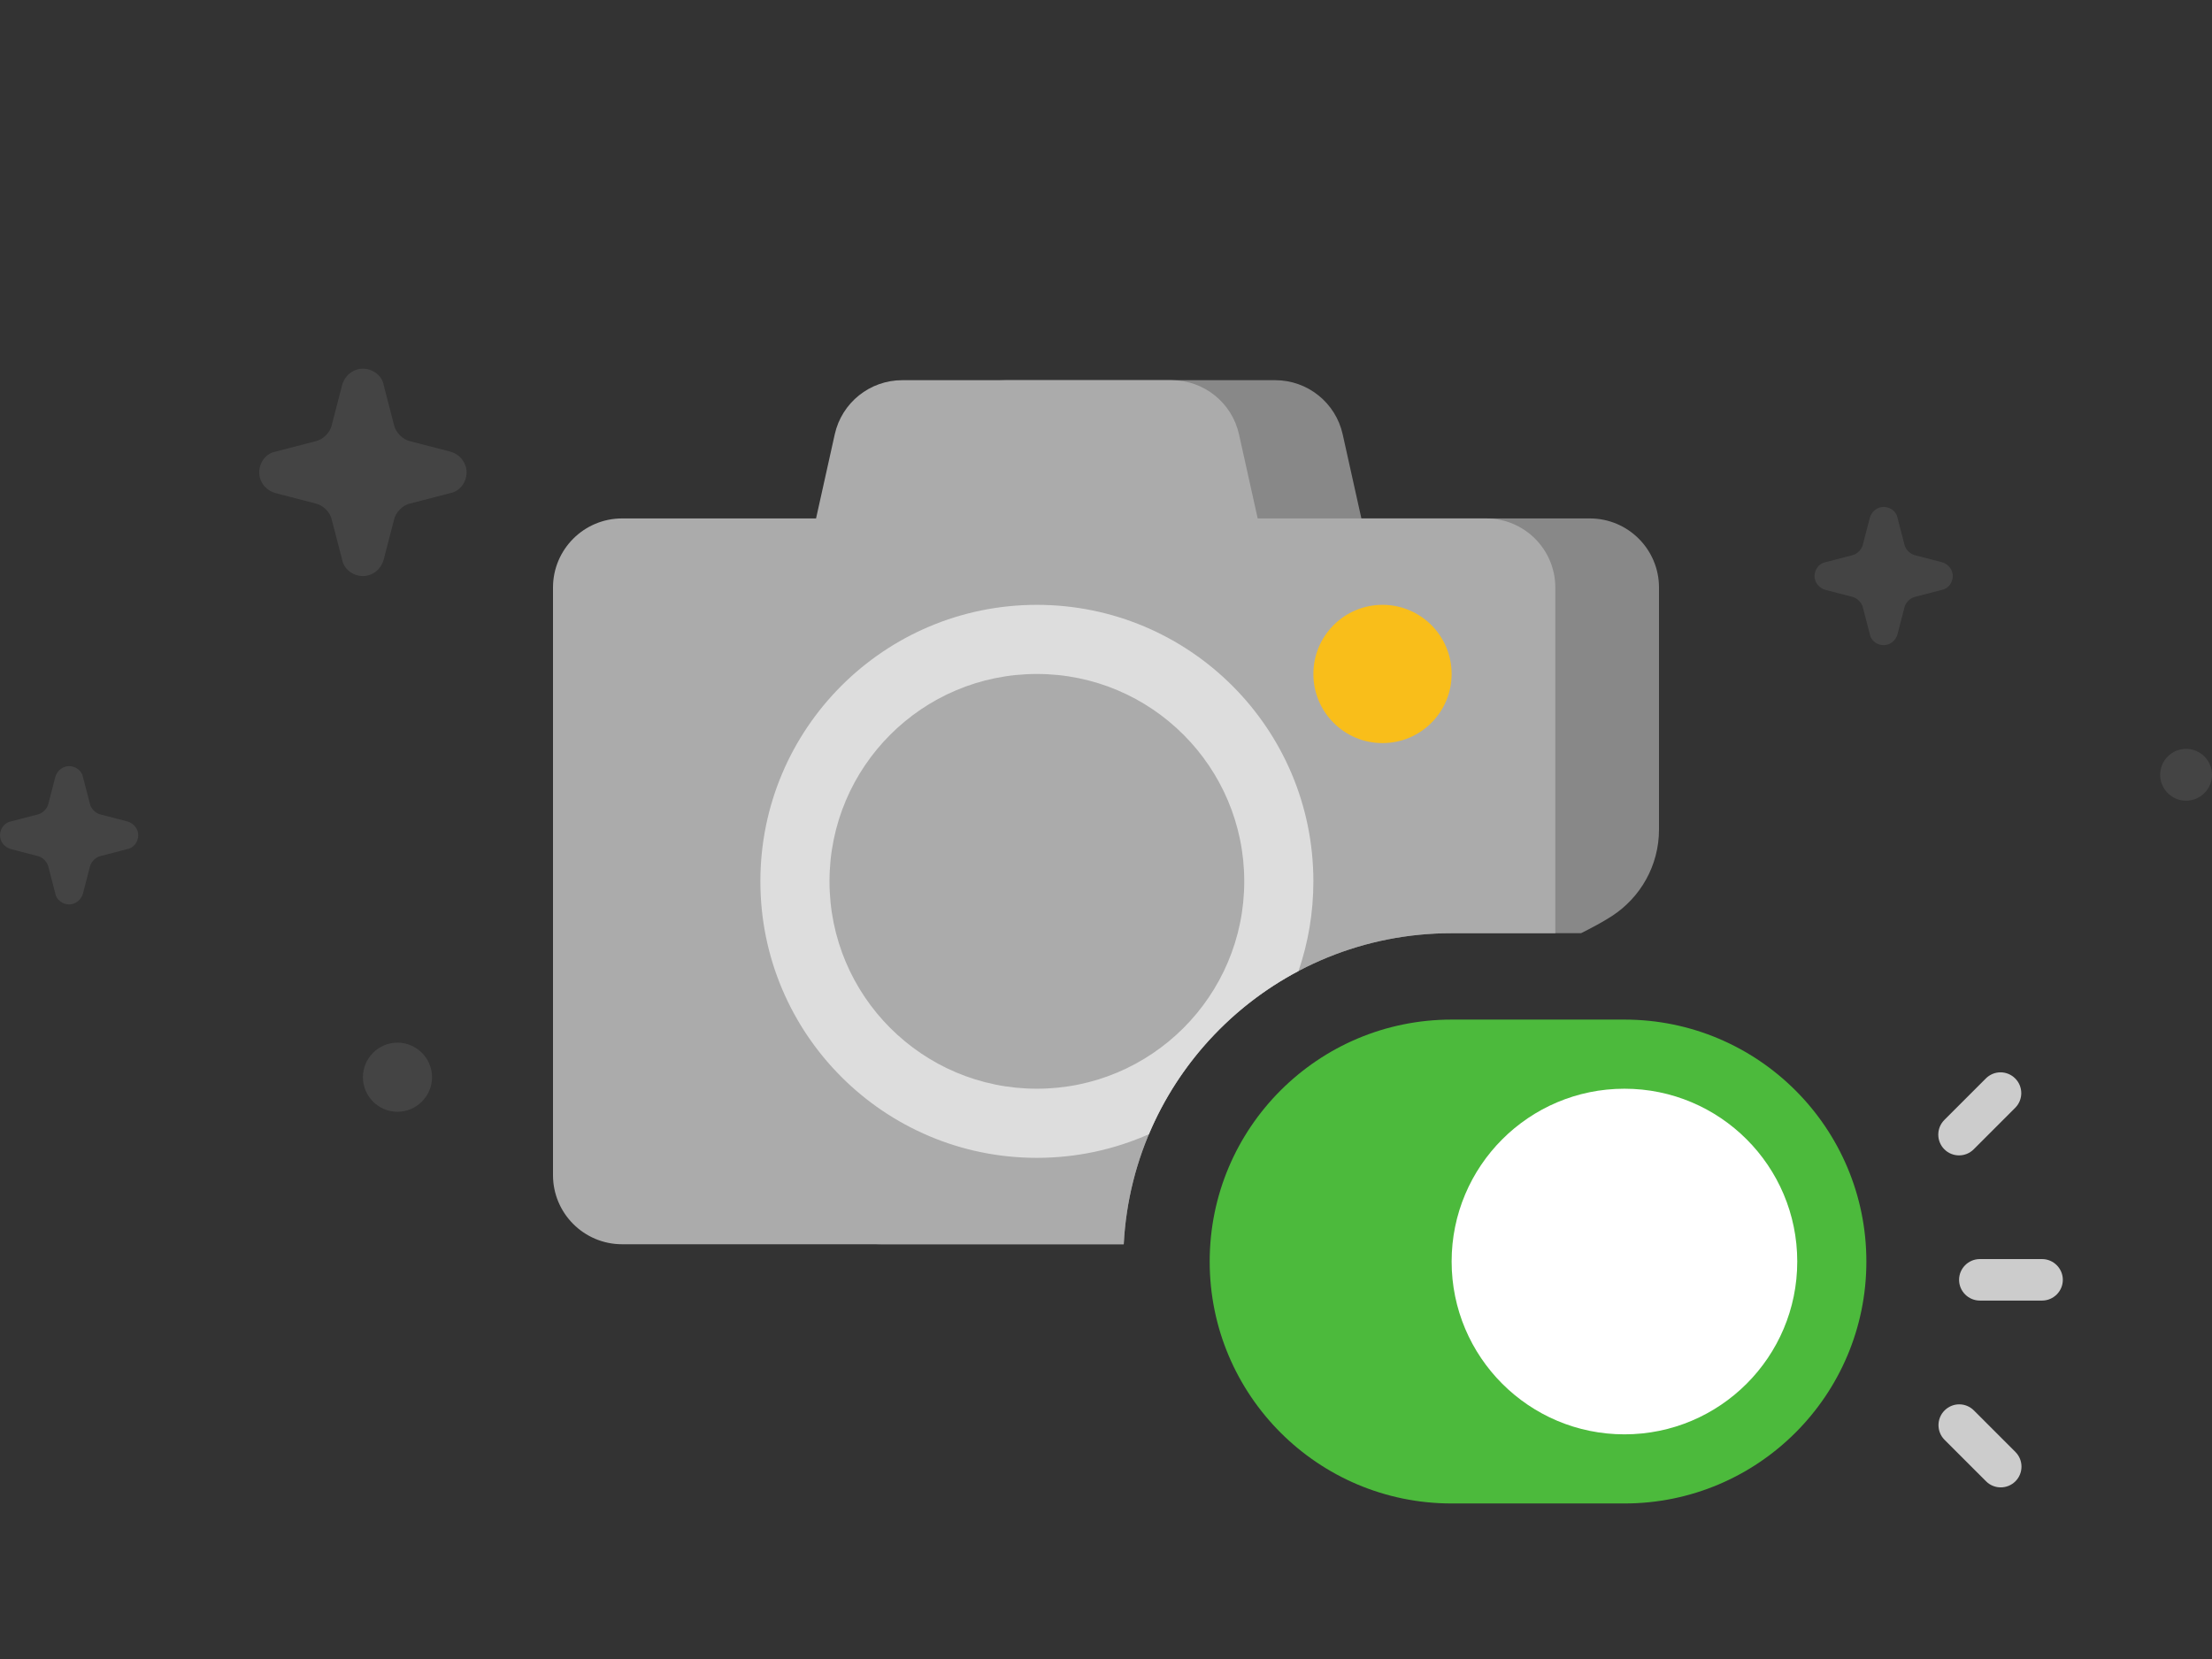 <svg width="128" height="96" viewBox="0 0 128 96" fill="none" xmlns="http://www.w3.org/2000/svg">
<rect x="0" y="0" width="128" height="96" fill="#333333" stroke="none"/>
<g opacity="0.2">
<path d="M105.629 32.533L107.171 32.133C107.457 32.076 107.743 31.791 107.8 31.505L108.2 29.962C108.314 29.562 108.657 29.334 109 29.334C109.4 29.334 109.743 29.619 109.8 29.962L110.2 31.505C110.257 31.791 110.543 32.076 110.829 32.133L112.371 32.533C112.771 32.648 113 32.991 113 33.334C113 33.733 112.714 34.076 112.371 34.133L110.829 34.533C110.543 34.591 110.257 34.876 110.2 35.162L109.8 36.705C109.686 37.105 109.343 37.334 109 37.334C108.6 37.334 108.257 37.048 108.2 36.705L107.8 35.162C107.743 34.876 107.457 34.591 107.171 34.533L105.629 34.133C105.229 34.019 105 33.676 105 33.334C105 32.934 105.286 32.591 105.629 32.533Z" fill="#888888"/>
<path d="M15.943 26.134L18.257 25.534C18.686 25.448 19.114 25.019 19.2 24.591L19.8 22.276C19.971 21.676 20.486 21.334 21 21.334C21.6 21.334 22.114 21.762 22.2 22.276L22.8 24.591C22.886 25.019 23.314 25.448 23.743 25.534L26.057 26.134C26.657 26.305 27 26.819 27 27.334C27 27.933 26.571 28.448 26.057 28.534L23.743 29.134C23.314 29.219 22.886 29.648 22.8 30.076L22.2 32.391C22.029 32.991 21.514 33.334 21 33.334C20.4 33.334 19.886 32.905 19.8 32.391L19.2 30.076C19.114 29.648 18.686 29.219 18.257 29.134L15.943 28.534C15.343 28.362 15 27.848 15 27.334C15 26.733 15.428 26.219 15.943 26.134Z" fill="#888888"/>
<path d="M0.629 47.533L2.171 47.133C2.457 47.076 2.743 46.791 2.8 46.505L3.2 44.962C3.314 44.562 3.657 44.334 4 44.334C4.4 44.334 4.743 44.619 4.8 44.962L5.2 46.505C5.257 46.791 5.543 47.076 5.829 47.133L7.371 47.533C7.771 47.648 8 47.991 8 48.334C8 48.733 7.714 49.076 7.371 49.133L5.829 49.533C5.543 49.591 5.257 49.876 5.2 50.162L4.8 51.705C4.686 52.105 4.343 52.334 4 52.334C3.6 52.334 3.257 52.048 3.2 51.705L2.8 50.162C2.743 49.876 2.457 49.591 2.171 49.533L0.629 49.133C0.229 49.019 0 48.676 0 48.334C0 47.934 0.286 47.591 0.629 47.533Z" fill="#888888"/>
<path d="M126.5 46.334C125.675 46.334 125 45.658 125 44.834C125 44.008 125.675 43.334 126.5 43.334C127.325 43.334 128 44.008 128 44.834C128 45.658 127.325 46.334 126.5 46.334Z" fill="#888888"/>
<path d="M23 64.334C21.9 64.334 21 63.434 21 62.334C21 61.233 21.9 60.334 23 60.334C24.1 60.334 25 61.233 25 62.334C25 63.434 24.1 64.334 23 64.334Z" fill="#888888"/>
</g>
<path fill-rule="evenodd" clip-rule="evenodd" d="M54.304 25.132C54.711 23.302 56.334 22 58.209 22H73.791C75.666 22 77.289 23.302 77.696 25.132L78.778 30H92C94.209 30 96 31.791 96 34V47.999C96 50.101 94.912 51.95 93.269 53.013C92.704 53.378 92.1 53.693 91.49 54H84C73.842 54 65.546 61.971 65.026 72H51C48.791 72 47 70.209 47 68V34C47 31.791 48.791 30 51 30H53.222L54.304 25.132Z" fill="#888888"/>
<path fill-rule="evenodd" clip-rule="evenodd" d="M48.304 25.132C48.711 23.302 50.334 22 52.209 22H67.791C69.666 22 71.289 23.302 71.696 25.132L72.778 30H86C88.209 30 90 31.791 90 34V54H84C73.842 54 65.546 61.971 65.026 72H36C33.791 72 32 70.209 32 68V34C32 31.791 33.791 30 36 30H47.222L48.304 25.132Z" fill="#ABABAB"/>
<path fill-rule="evenodd" clip-rule="evenodd" d="M60 39C66.627 39 72 44.373 72 51C72 57.627 66.627 63 60 63C53.373 63 48 57.627 48 51C48 44.373 53.373 39 60 39ZM76 51C76 42.163 68.837 35 60 35C51.163 35 44 42.163 44 51C44 59.837 51.163 67 60 67C62.307 67 64.5 66.512 66.481 65.633C68.19 61.573 71.27 58.232 75.14 56.188C75.698 54.561 76 52.816 76 51Z" fill="#DDDDDD"/>
<path d="M84 39C84 36.791 82.209 35 80 35C77.791 35 76 36.791 76 39C76 41.209 77.791 43 80 43C82.209 43 84 41.209 84 39Z" fill="#F9BE1A"/>
<path d="M114.565 72.858H118.167C118.827 72.858 119.368 73.398 119.368 74.059C119.368 74.719 118.827 75.259 118.167 75.259H114.565C113.905 75.259 113.364 74.719 113.364 74.059C113.364 73.398 113.905 72.858 114.565 72.858Z" fill="#CCCCCC"/>
<path d="M115.766 62.052C116.072 62.052 116.378 62.172 116.612 62.406C117.08 62.874 117.08 63.637 116.612 64.105L114.211 66.506C113.743 66.975 112.98 66.975 112.512 66.506C112.044 66.038 112.044 65.276 112.512 64.807L114.913 62.406C115.147 62.172 115.453 62.052 115.76 62.052H115.766Z" fill="#CCCCCC"/>
<path d="M113.371 81.264C113.064 81.264 112.758 81.384 112.524 81.618C112.056 82.086 112.056 82.849 112.524 83.317L114.926 85.718C115.394 86.186 116.156 86.186 116.624 85.718C117.093 85.25 117.093 84.487 116.624 84.019L114.223 81.618C113.989 81.384 113.683 81.264 113.377 81.264H113.371Z" fill="#CCCCCC"/>
<path d="M70 73C70 65.268 76.268 59 84 59H94C101.732 59 108 65.268 108 73C108 80.732 101.732 87 94 87H84C76.268 87 70 80.732 70 73Z" fill="#4CBA3C"/>
<path d="M94 83C99.523 83 104 78.523 104 73C104 67.477 99.523 63 94 63C88.477 63 84 67.477 84 73C84 78.523 88.477 83 94 83Z" fill="white"/>
</svg>
